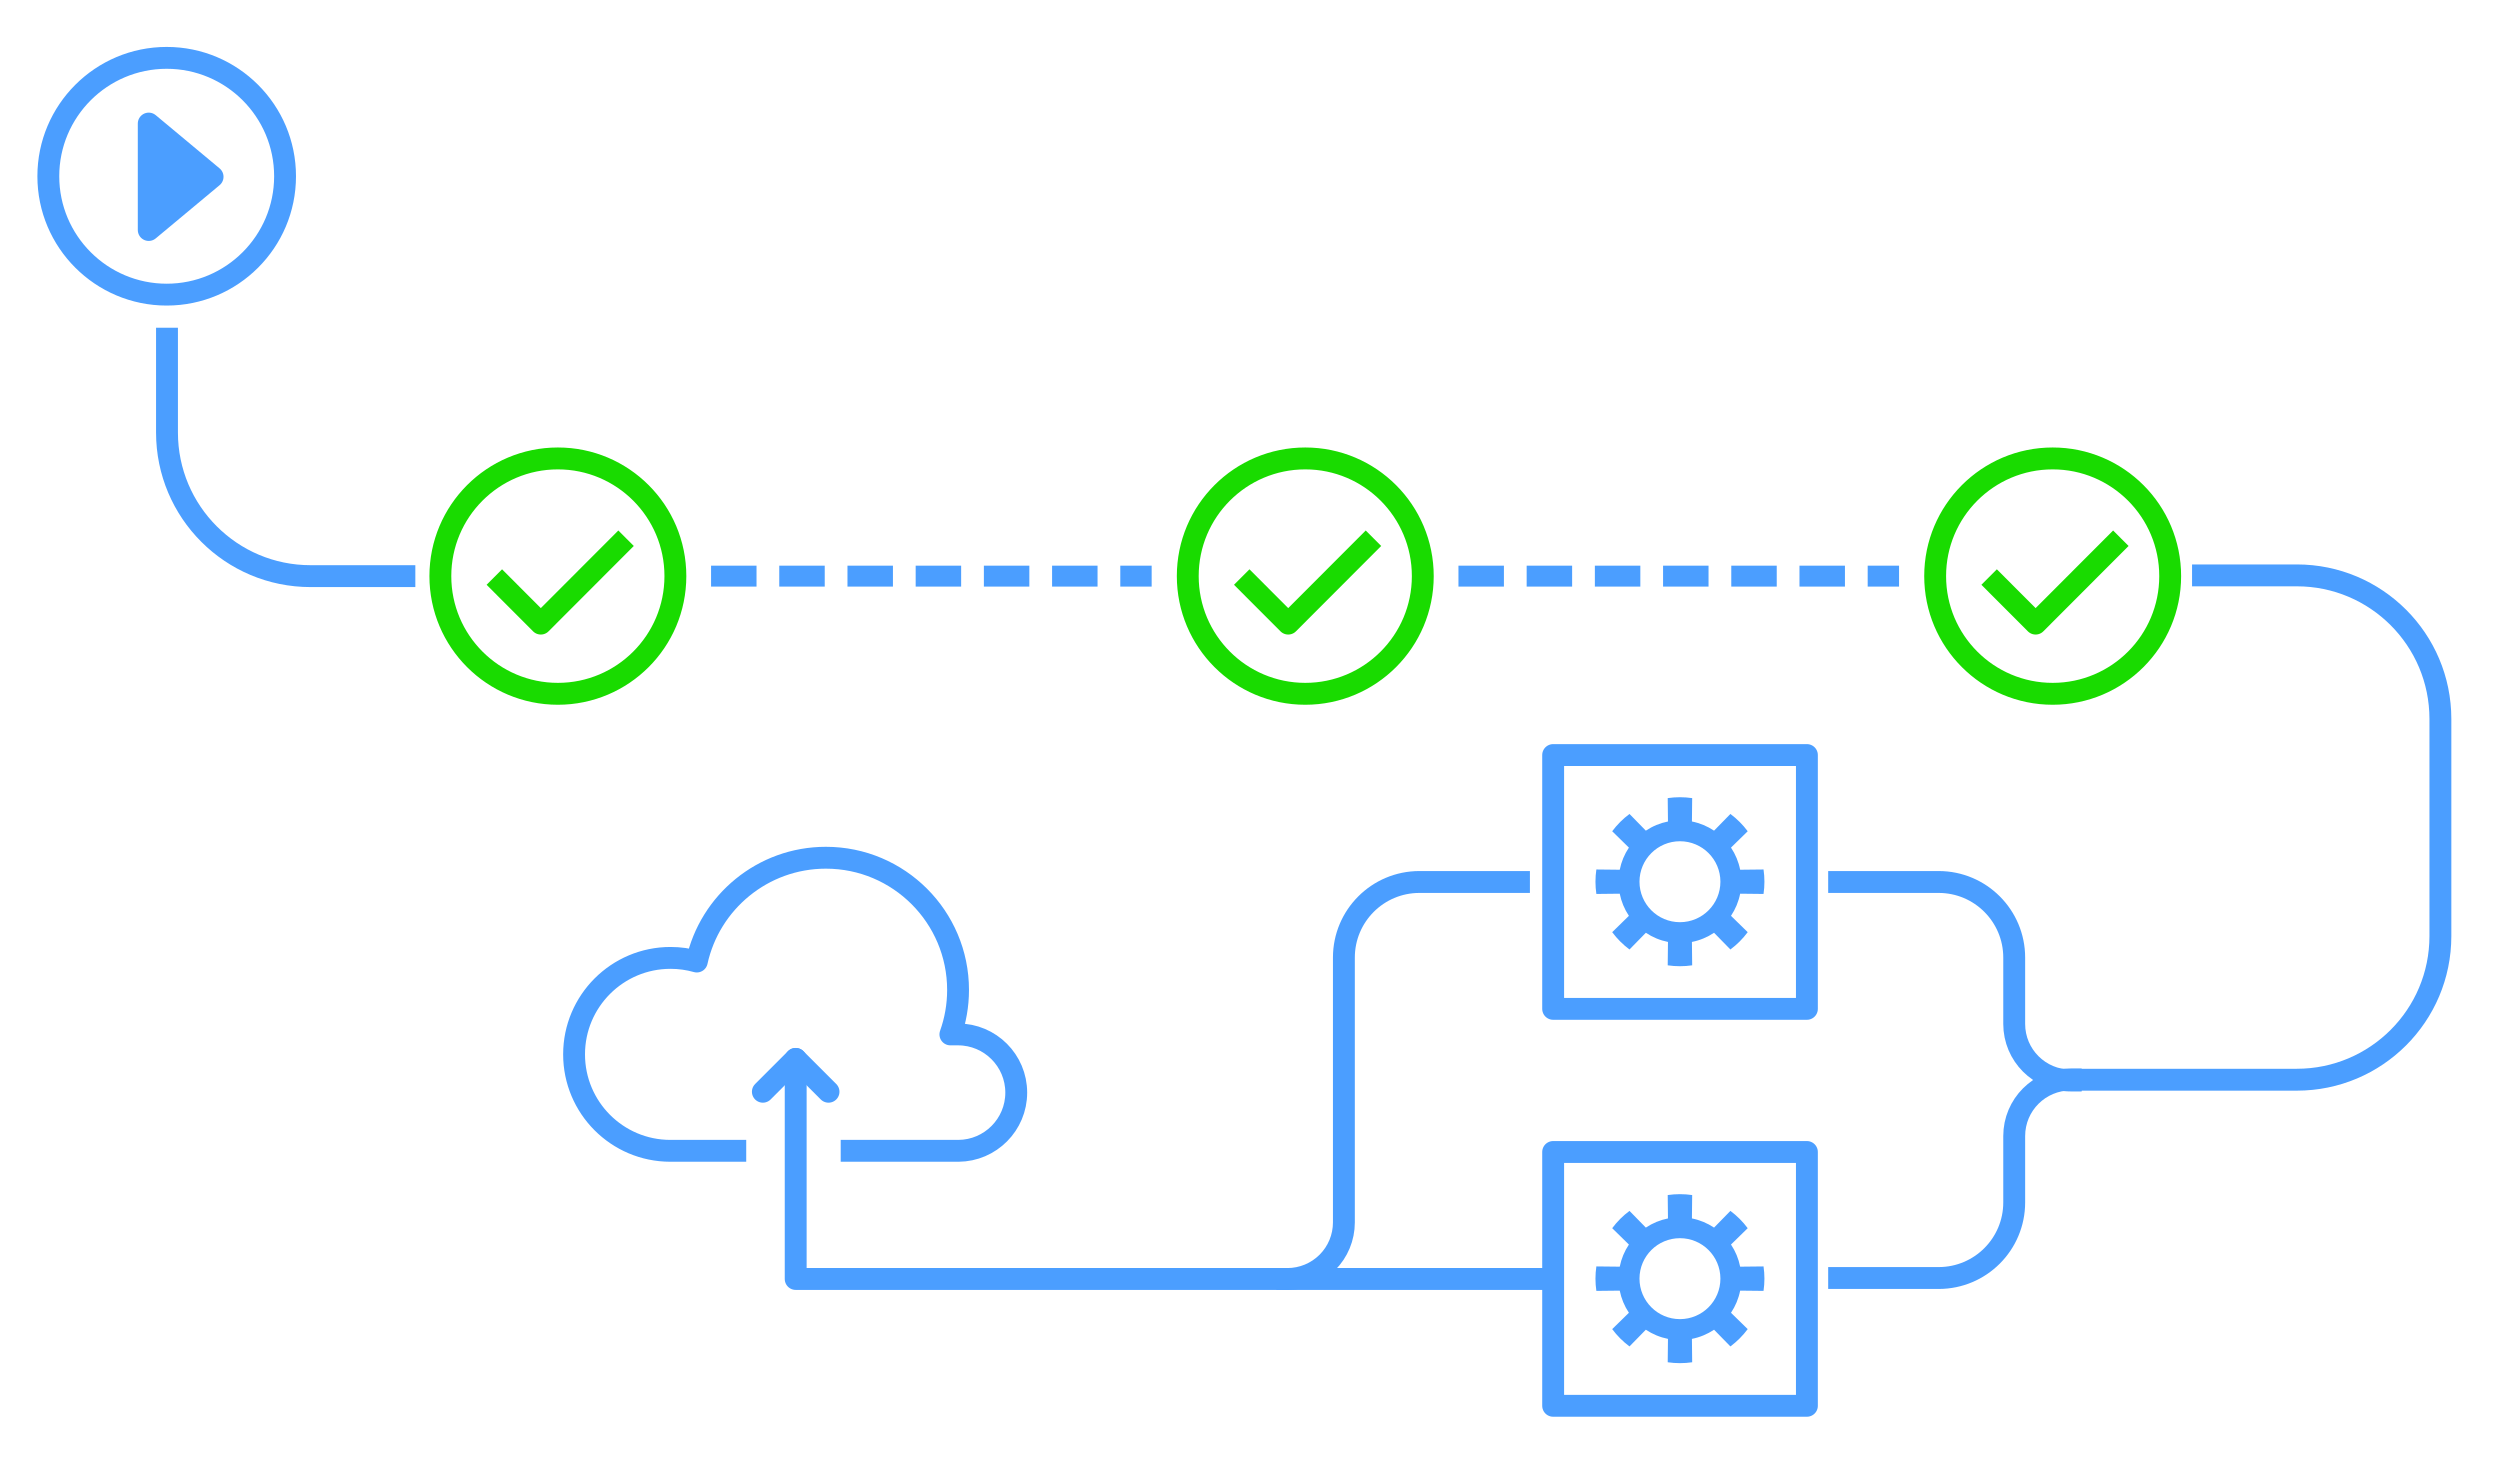<?xml version="1.0" encoding="UTF-8" standalone="no"?>
<!DOCTYPE svg PUBLIC "-//W3C//DTD SVG 1.1//EN" "http://www.w3.org/Graphics/SVG/1.1/DTD/svg11.dtd">
<svg width="100%" height="100%" viewBox="0 0 400 236" version="1.1" xmlns="http://www.w3.org/2000/svg"
     xml:space="preserve"
     style="fill-rule:evenodd;clip-rule:evenodd;stroke-linecap:round;stroke-linejoin:round;stroke-miterlimit:1.5;">
    <g transform="matrix(1,0,0,1,0,-237)">
        <g id="ci-cd" transform="matrix(1.425,0,0,0.691,-626.509,272.037)">
            <rect x="440" y="-50" width="280" height="340" style="fill:none;"/>
            <g transform="matrix(0.224,0,0,0.462,416.143,-110.431)">
                <circle cx="188.521" cy="217.611" r="53.855" style="fill:none;"/>
                <clipPath id="_clip1">
                    <circle cx="188.521" cy="217.611" r="53.855"/>
                </clipPath>
                <g clip-path="url(#_clip1)">
                    <g transform="matrix(6.53084e-17,1.067,-1.067,6.53084e-17,360.907,-438.327)">
                        <path d="M615,140L640,170L590,170L615,140Z"
                              style="fill:rgb(75,158,255);stroke:rgb(75,158,255);stroke-width:10.27px;"/>
                    </g>
                </g>
                <path d="M188.521,152.799C152.75,152.799 123.708,181.841 123.708,217.611C123.708,253.382 152.75,282.424 188.521,282.424C224.292,282.424 253.333,253.382 253.333,217.611C253.333,181.841 224.292,152.799 188.521,152.799ZM188.521,163.756C218.244,163.756 242.376,187.888 242.376,217.611C242.376,247.335 218.244,271.467 188.521,271.467C158.797,271.467 134.666,247.335 134.666,217.611C134.666,187.888 158.797,163.756 188.521,163.756Z"
                      style="fill:rgb(75,158,255);"/>
            </g>
            <g transform="matrix(0.245,0,0,0.506,456.106,-27.416)">
                <circle cx="188.521" cy="217.611" r="53.855" style="fill:none;"/>
                <clipPath id="_clip2">
                    <circle cx="188.521" cy="217.611" r="53.855"/>
                </clipPath>
                <g clip-path="url(#_clip2)">
                    <g transform="matrix(0.888,0.888,-0.888,0.888,-245.538,-471.064)">
                        <path d="M620,160L640,160L640,120"
                              style="fill:none;stroke:rgb(25,219,0);stroke-width:7.98px;stroke-linecap:square;stroke-linejoin:miter;"/>
                    </g>
                </g>
                <circle cx="188.521" cy="217.611" r="53.855"
                        style="fill:none;stroke:rgb(25,219,0);stroke-width:10.02px;stroke-linejoin:miter;"/>
            </g>
            <g transform="matrix(0.245,0,0,0.506,540.025,-27.416)">
                <circle cx="188.521" cy="217.611" r="53.855" style="fill:none;"/>
                <clipPath id="_clip3">
                    <circle cx="188.521" cy="217.611" r="53.855"/>
                </clipPath>
                <g clip-path="url(#_clip3)">
                    <g transform="matrix(0.888,0.888,-0.888,0.888,-245.538,-471.064)">
                        <path d="M620,160L640,160L640,120"
                              style="fill:none;stroke:rgb(25,219,0);stroke-width:7.98px;stroke-linecap:square;stroke-linejoin:miter;"/>
                    </g>
                </g>
                <circle cx="188.521" cy="217.611" r="53.855"
                        style="fill:none;stroke:rgb(25,219,0);stroke-width:10.02px;stroke-linejoin:miter;"/>
            </g>
            <g transform="matrix(0.245,0,0,0.506,623.943,-27.416)">
                <circle cx="188.521" cy="217.611" r="53.855" style="fill:none;"/>
                <clipPath id="_clip4">
                    <circle cx="188.521" cy="217.611" r="53.855"/>
                </clipPath>
                <g clip-path="url(#_clip4)">
                    <g transform="matrix(0.888,0.888,-0.888,0.888,-245.538,-471.064)">
                        <path d="M620,160L640,160L640,120"
                              style="fill:none;stroke:rgb(25,219,0);stroke-width:7.98px;stroke-linecap:square;stroke-linejoin:miter;"/>
                    </g>
                </g>
                <circle cx="188.521" cy="217.611" r="53.855"
                        style="fill:none;stroke:rgb(25,219,0);stroke-width:10.02px;stroke-linejoin:miter;"/>
            </g>
            <g transform="matrix(0.762,0,0,1.448,421.107,-405.98)">
                <path d="M130.791,337.486L192.364,337.486"
                      style="fill:none;stroke:rgb(75,158,255);stroke-width:3.35px;stroke-linecap:square;stroke-linejoin:miter;stroke-dasharray:3.35,6.7,0,0;"/>
            </g>
            <g transform="matrix(0.762,0,0,1.448,505.025,-405.98)">
                <path d="M130.791,337.486L192.364,337.486"
                      style="fill:none;stroke:rgb(75,158,255);stroke-width:3.35px;stroke-linecap:square;stroke-linejoin:miter;stroke-dasharray:3.35,6.7,0,0;"/>
            </g>
            <g transform="matrix(0.702,0,0,1.448,437.712,-403.997)">
                <path d="M29.478,298.145L29.478,313.153C29.478,325.835 39.759,336.116 52.442,336.116L67.449,336.116"
                      style="fill:none;stroke:rgb(75,158,255);stroke-width:3.5px;stroke-linecap:square;stroke-linejoin:miter;"/>
            </g>
            <g transform="matrix(-0.702,0,0,-1.448,734.358,569.219)">
                <path d="M88.82,255.468L52.441,255.468C39.759,255.468 29.478,265.749 29.478,278.431C29.478,289.311 29.478,302.274 29.478,313.153C29.478,325.835 39.759,336.116 52.442,336.116C60.438,336.116 67.449,336.116 67.449,336.116"
                      style="fill:none;stroke:rgb(75,158,255);stroke-width:3.5px;stroke-linecap:square;stroke-linejoin:miter;"/>
            </g>
            <g transform="matrix(0.702,0,0,1.448,437.712,-433.285)">
                <path d="M333.97,436.994L333.969,436.994C328.976,436.994 324.929,432.947 324.929,427.954C324.929,424.652 324.929,420.862 324.929,417.337C324.929,410.662 319.518,405.251 312.843,405.251C305.265,405.251 296.924,405.251 296.924,405.251"
                      style="fill:none;stroke:rgb(75,158,255);stroke-width:3.5px;stroke-linecap:square;stroke-linejoin:miter;"/>
            </g>
            <g transform="matrix(0.702,0,0,-1.448,437.712,832.021)">
                <path d="M333.97,436.994L333.969,436.994C328.976,436.994 324.929,432.947 324.929,427.954C324.929,424.652 324.929,420.862 324.929,417.337C324.929,410.662 319.518,405.251 312.843,405.251C305.265,405.251 296.924,405.251 296.924,405.251"
                      style="fill:none;stroke:rgb(75,158,255);stroke-width:3.5px;stroke-linecap:square;stroke-linejoin:miter;"/>
            </g>
            <g transform="matrix(-0.702,0,0,1.448,818.648,-433.285)">
                <path d="M333.97,468.737L333.969,468.737C331.571,468.737 329.272,467.785 327.577,466.089C325.881,464.394 324.929,462.095 324.929,459.697C324.929,448.585 324.929,429.687 324.929,417.337C324.929,410.662 319.518,405.251 312.843,405.251L296.924,405.251"
                      style="fill:none;stroke:rgb(75,158,255);stroke-width:3.5px;stroke-linecap:square;stroke-linejoin:miter;"/>
            </g>
            <g transform="matrix(0.702,0,0,1.448,414.392,-389.804)">
                <rect x="284.405" y="354.924" width="40.585" height="40.585" style="fill:none;"/>
                <g transform="matrix(0.681,0,0,0.681,212.139,104.771)">
                    <path d="M138.77,377.443C136.865,377.164 134.93,377.164 133.025,377.443L133.085,382.934C131.228,383.303 129.462,384.035 127.887,385.087L124.047,381.162C122.503,382.312 121.134,383.68 119.985,385.225L123.909,389.065C122.857,390.639 122.126,392.405 121.756,394.262L116.266,394.202C115.987,396.107 115.987,398.043 116.266,399.948L121.756,399.888C122.126,401.745 122.857,403.511 123.909,405.085L119.985,408.925C121.134,410.47 122.503,411.838 124.047,412.988L127.887,409.063C129.462,410.115 131.228,410.847 133.085,411.216L133.025,416.707C134.93,416.986 136.865,416.986 138.77,416.707L138.711,411.216C140.568,410.847 142.334,410.115 143.908,409.063L147.748,412.988C149.292,411.838 150.661,410.47 151.811,408.925L147.886,405.085C148.938,403.511 149.67,401.745 150.039,399.888L155.529,399.948C155.808,398.043 155.808,396.107 155.529,394.202L150.039,394.262C149.67,392.405 148.938,390.639 147.886,389.065L151.811,385.225C150.661,383.68 149.292,382.312 147.748,381.162L143.908,385.087C142.334,384.035 140.568,383.303 138.711,382.934L138.77,377.443ZM135.898,387.571C141.143,387.571 145.401,391.83 145.401,397.075C145.401,402.32 141.143,406.579 135.898,406.579C130.652,406.579 126.394,402.32 126.394,397.075C126.394,391.83 130.652,387.571 135.898,387.571Z"
                          style="fill:rgb(75,158,255);"/>
                </g>
                <rect x="284.405" y="354.924" width="40.585" height="40.585"
                      style="fill:none;stroke:rgb(75,158,255);stroke-width:3.5px;stroke-linecap:square;stroke-linejoin:miter;"/>
            </g>
            <g transform="matrix(0.702,0,0,1.448,414.392,-297.893)">
                <rect x="284.405" y="354.924" width="40.585" height="40.585" style="fill:none;"/>
                <g transform="matrix(0.681,0,0,0.681,212.139,104.771)">
                    <path d="M138.77,377.443C136.865,377.164 134.93,377.164 133.025,377.443L133.085,382.934C131.228,383.303 129.462,384.035 127.887,385.087L124.047,381.162C122.503,382.312 121.134,383.68 119.985,385.225L123.909,389.065C122.857,390.639 122.126,392.405 121.756,394.262L116.266,394.202C115.987,396.107 115.987,398.043 116.266,399.948L121.756,399.888C122.126,401.745 122.857,403.511 123.909,405.085L119.985,408.925C121.134,410.47 122.503,411.838 124.047,412.988L127.887,409.063C129.462,410.115 131.228,410.847 133.085,411.216L133.025,416.707C134.93,416.986 136.865,416.986 138.77,416.707L138.711,411.216C140.568,410.847 142.334,410.115 143.908,409.063L147.748,412.988C149.292,411.838 150.661,410.47 151.811,408.925L147.886,405.085C148.938,403.511 149.67,401.745 150.039,399.888L155.529,399.948C155.808,398.043 155.808,396.107 155.529,394.202L150.039,394.262C149.67,392.405 148.938,390.639 147.886,389.065L151.811,385.225C150.661,383.68 149.292,382.312 147.748,381.162L143.908,385.087C142.334,384.035 140.568,383.303 138.711,382.934L138.77,377.443ZM135.898,387.571C141.143,387.571 145.401,391.83 145.401,397.075C145.401,402.32 141.143,406.579 135.898,406.579C130.652,406.579 126.394,402.32 126.394,397.075C126.394,391.83 130.652,387.571 135.898,387.571Z"
                          style="fill:rgb(75,158,255);"/>
                </g>
                <rect x="284.405" y="354.924" width="40.585" height="40.585"
                      style="fill:none;stroke:rgb(75,158,255);stroke-width:3.5px;stroke-linecap:square;stroke-linejoin:miter;"/>
            </g>
            <g transform="matrix(0.508,0,0,1.048,462.069,-246.837)">
                <path d="M118.397,441.416L104.019,441.416C92.272,441.399 82.764,431.855 82.764,420.103C82.764,408.34 92.314,398.79 104.077,398.79C106.092,398.79 108.042,399.07 109.891,399.594C112.765,386.485 124.456,376.66 138.424,376.66C154.546,376.66 167.634,389.749 167.634,405.87C167.634,409.317 167.036,412.625 165.937,415.697L167.634,415.697C174.732,415.697 180.494,421.459 180.494,428.556C180.494,435.626 174.776,441.371 167.717,441.416L144.109,441.416"
                      style="fill:none;stroke:rgb(75,158,255);stroke-width:4.83px;stroke-linecap:square;"/>
            </g>
            <g transform="matrix(0.702,0,0,1.448,439.583,-387.64)">
                <g transform="matrix(1,-0,-0,1,-0,232.719)">
                    <path d="M122.119,174.55L127.369,169.3L132.619,174.55"
                          style="fill:none;stroke:rgb(75,158,255);stroke-width:3.5px;stroke-linecap:butt;stroke-linejoin:miter;stroke-miterlimit:10;"/>
                    <path d="M248.501,204.49L127.369,204.49L127.369,169.3"
                          style="fill:none;stroke:rgb(75,158,255);stroke-width:3.5px;stroke-linecap:butt;stroke-linejoin:miter;"/>
                </g>
            </g>
        </g>
    </g>
</svg>
